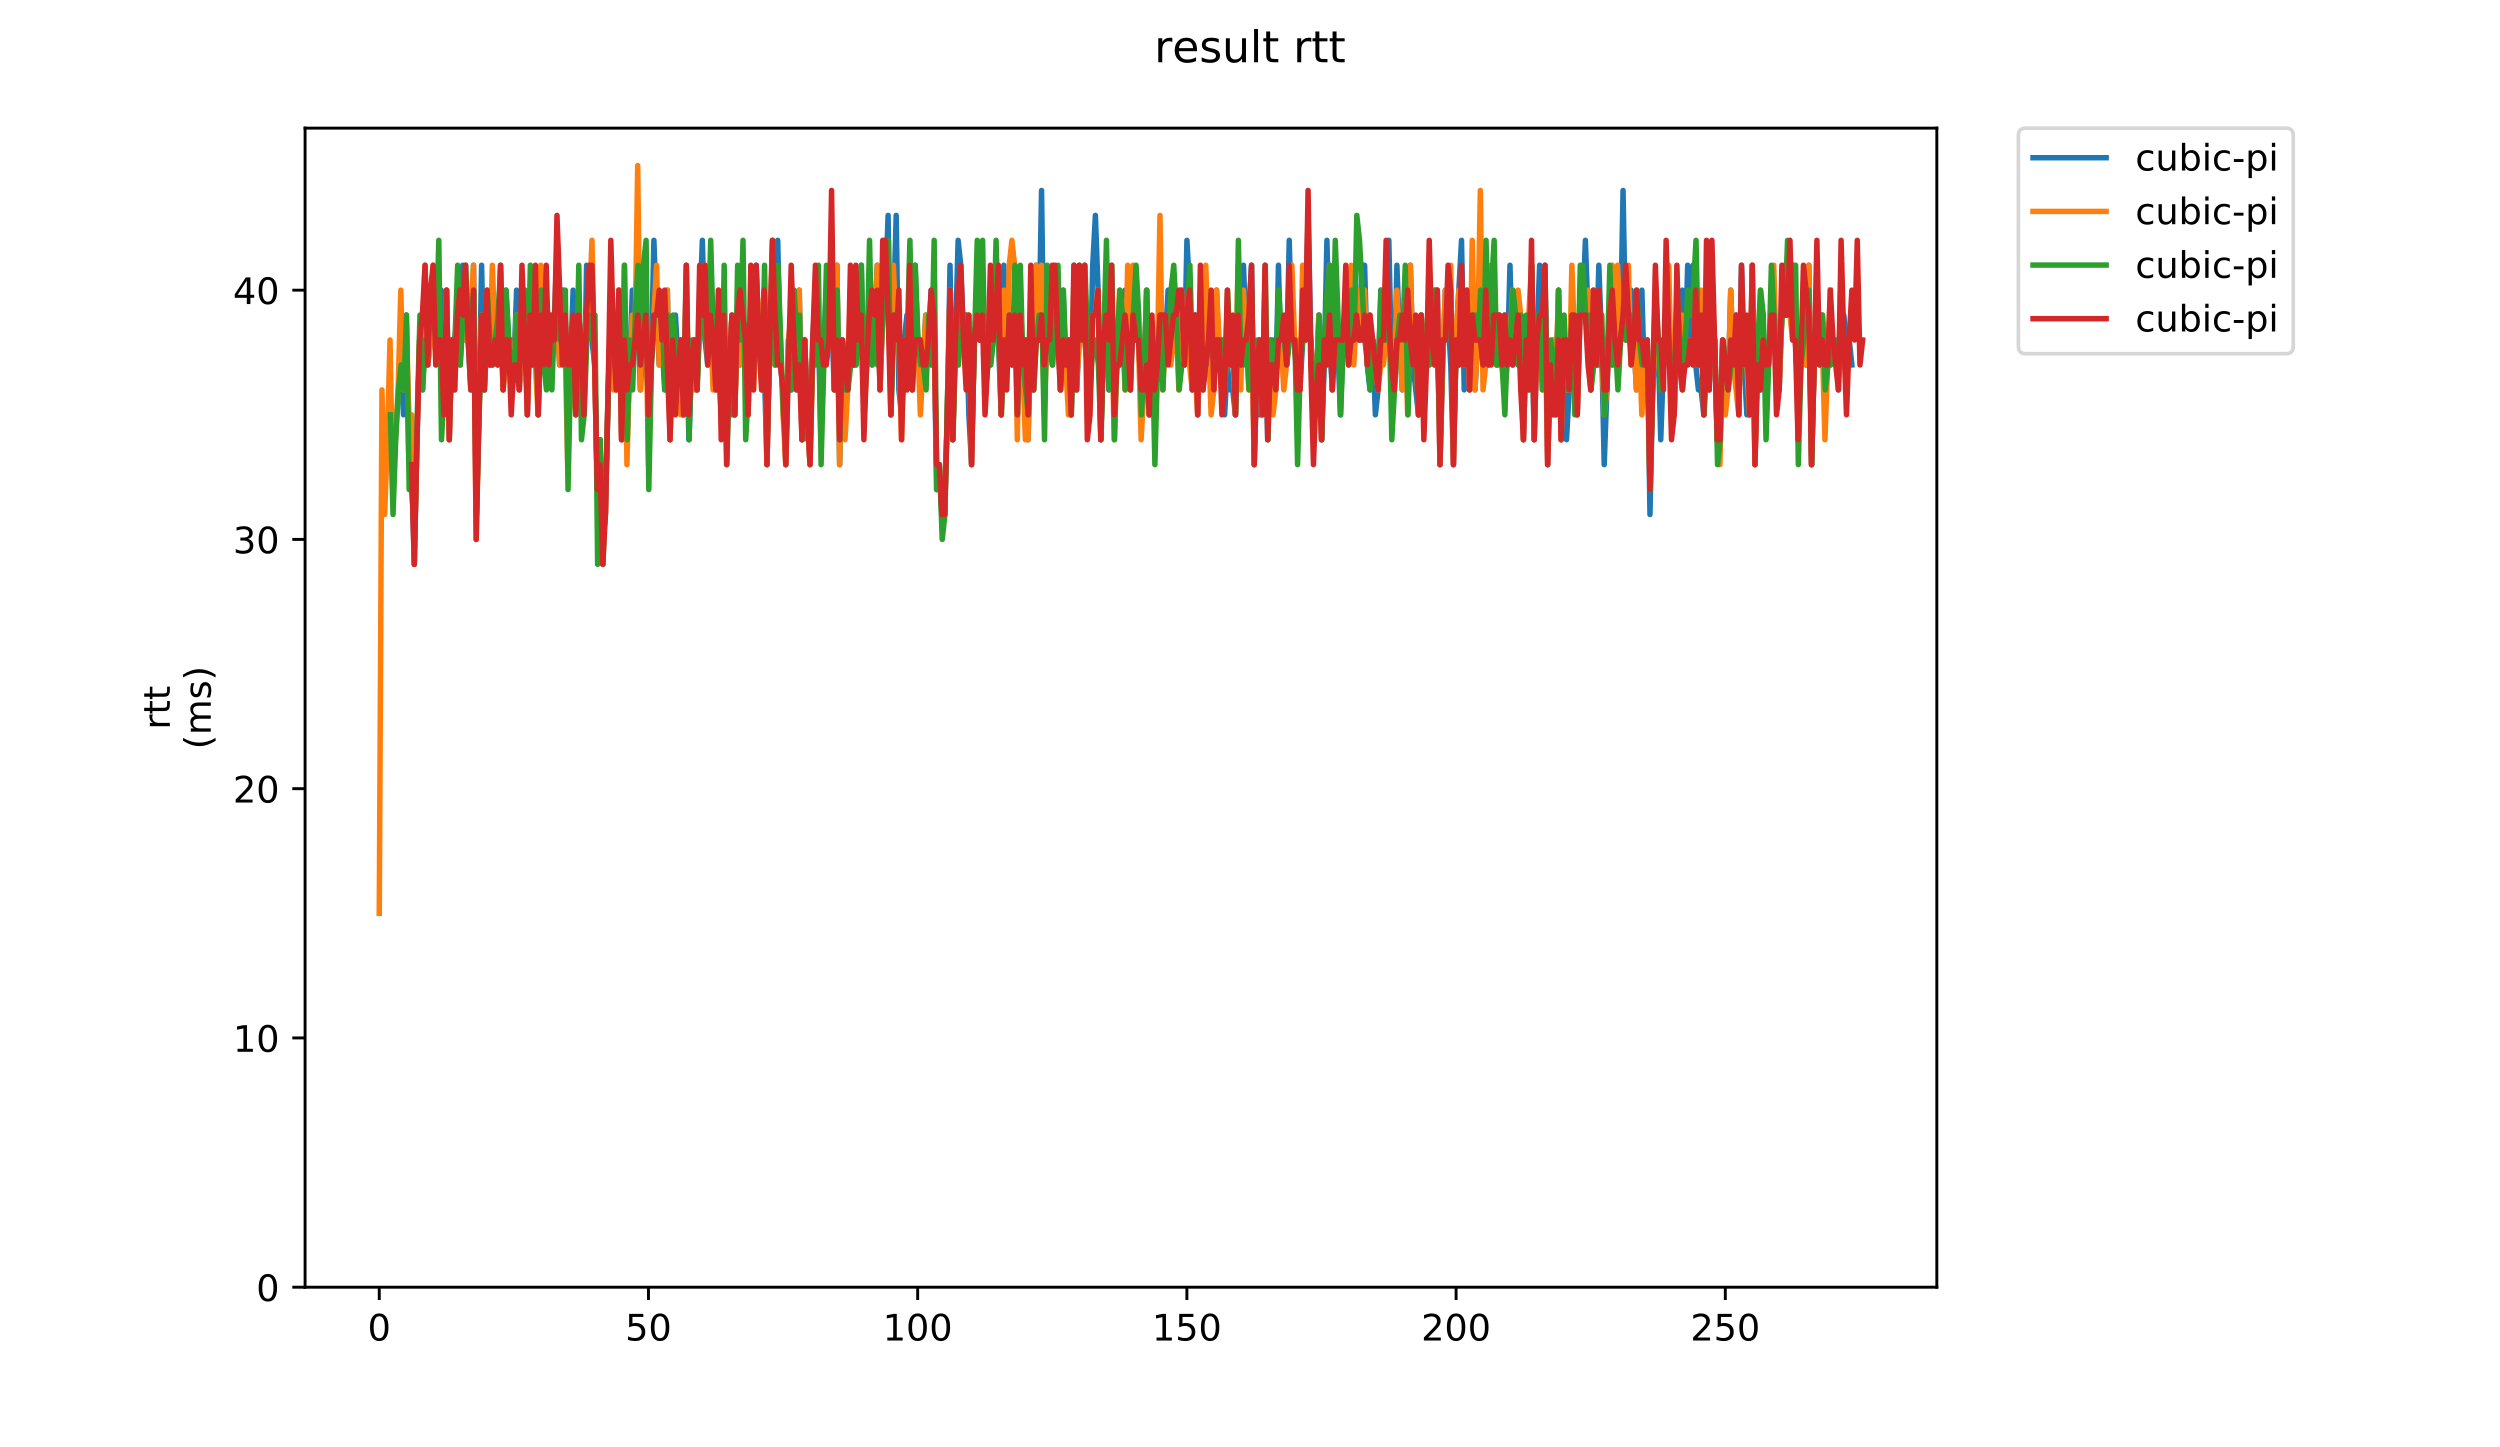 <?xml version="1.0" encoding="utf-8" standalone="no"?>
<!DOCTYPE svg PUBLIC "-//W3C//DTD SVG 1.1//EN"
  "http://www.w3.org/Graphics/SVG/1.1/DTD/svg11.dtd">
<!-- Created with matplotlib (https://matplotlib.org/) -->
<svg height="396pt" version="1.1" viewBox="0 0 684 396" width="684pt" xmlns="http://www.w3.org/2000/svg" xmlns:xlink="http://www.w3.org/1999/xlink">
 <defs>
  <style type="text/css">
*{stroke-linecap:butt;stroke-linejoin:round;}
  </style>
 </defs>
 <g id="figure_1">
  <g id="patch_1">
   <path d="M 0 396 
L 684 396 
L 684 0 
L 0 0 
z
" style="fill:#ffffff;"/>
  </g>
  <g id="axes_1">
   <g id="patch_2">
    <path d="M 83.472 352.174 
L 529.913 352.174 
L 529.913 35.062 
L 83.472 35.062 
z
" style="fill:#ffffff;"/>
   </g>
   <g id="matplotlib.axis_1">
    <g id="xtick_1">
     <g id="line2d_1">
      <defs>
       <path d="M 0 0 
L 0 3.5 
" id="m38a612ffc5" style="stroke:#000000;stroke-width:0.8;"/>
      </defs>
      <g>
       <use style="stroke:#000000;stroke-width:0.8;" x="103.762" xlink:href="#m38a612ffc5" y="352.174"/>
      </g>
     </g>
     <g id="text_1">
      <!-- 0 -->
      <defs>
       <path d="M 31.781 66.406 
Q 24.172 66.406 20.328 58.906 
Q 16.5 51.422 16.5 36.375 
Q 16.5 21.391 20.328 13.891 
Q 24.172 6.391 31.781 6.391 
Q 39.453 6.391 43.281 13.891 
Q 47.125 21.391 47.125 36.375 
Q 47.125 51.422 43.281 58.906 
Q 39.453 66.406 31.781 66.406 
z
M 31.781 74.219 
Q 44.047 74.219 50.516 64.516 
Q 56.984 54.828 56.984 36.375 
Q 56.984 17.969 50.516 8.266 
Q 44.047 -1.422 31.781 -1.422 
Q 19.531 -1.422 13.062 8.266 
Q 6.594 17.969 6.594 36.375 
Q 6.594 54.828 13.062 64.516 
Q 19.531 74.219 31.781 74.219 
z
" id="DejaVuSans-48"/>
      </defs>
      <g transform="translate(100.581 366.773)scale(0.1 -0.1)">
       <use xlink:href="#DejaVuSans-48"/>
      </g>
     </g>
    </g>
    <g id="xtick_2">
     <g id="line2d_2">
      <g>
       <use style="stroke:#000000;stroke-width:0.8;" x="177.418" xlink:href="#m38a612ffc5" y="352.174"/>
      </g>
     </g>
     <g id="text_2">
      <!-- 50 -->
      <defs>
       <path d="M 10.797 72.906 
L 49.516 72.906 
L 49.516 64.594 
L 19.828 64.594 
L 19.828 46.734 
Q 21.969 47.469 24.109 47.828 
Q 26.266 48.188 28.422 48.188 
Q 40.625 48.188 47.75 41.5 
Q 54.891 34.812 54.891 23.391 
Q 54.891 11.625 47.562 5.094 
Q 40.234 -1.422 26.906 -1.422 
Q 22.312 -1.422 17.547 -0.641 
Q 12.797 0.141 7.719 1.703 
L 7.719 11.625 
Q 12.109 9.234 16.797 8.062 
Q 21.484 6.891 26.703 6.891 
Q 35.156 6.891 40.078 11.328 
Q 45.016 15.766 45.016 23.391 
Q 45.016 31 40.078 35.438 
Q 35.156 39.891 26.703 39.891 
Q 22.75 39.891 18.812 39.016 
Q 14.891 38.141 10.797 36.281 
z
" id="DejaVuSans-53"/>
      </defs>
      <g transform="translate(171.056 366.773)scale(0.1 -0.1)">
       <use xlink:href="#DejaVuSans-53"/>
       <use x="63.623" xlink:href="#DejaVuSans-48"/>
      </g>
     </g>
    </g>
    <g id="xtick_3">
     <g id="line2d_3">
      <g>
       <use style="stroke:#000000;stroke-width:0.8;" x="251.074" xlink:href="#m38a612ffc5" y="352.174"/>
      </g>
     </g>
     <g id="text_3">
      <!-- 100 -->
      <defs>
       <path d="M 12.406 8.297 
L 28.516 8.297 
L 28.516 63.922 
L 10.984 60.406 
L 10.984 69.391 
L 28.422 72.906 
L 38.281 72.906 
L 38.281 8.297 
L 54.391 8.297 
L 54.391 0 
L 12.406 0 
z
" id="DejaVuSans-49"/>
      </defs>
      <g transform="translate(241.53 366.773)scale(0.1 -0.1)">
       <use xlink:href="#DejaVuSans-49"/>
       <use x="63.623" xlink:href="#DejaVuSans-48"/>
       <use x="127.246" xlink:href="#DejaVuSans-48"/>
      </g>
     </g>
    </g>
    <g id="xtick_4">
     <g id="line2d_4">
      <g>
       <use style="stroke:#000000;stroke-width:0.8;" x="324.73" xlink:href="#m38a612ffc5" y="352.174"/>
      </g>
     </g>
     <g id="text_4">
      <!-- 150 -->
      <g transform="translate(315.187 366.773)scale(0.1 -0.1)">
       <use xlink:href="#DejaVuSans-49"/>
       <use x="63.623" xlink:href="#DejaVuSans-53"/>
       <use x="127.246" xlink:href="#DejaVuSans-48"/>
      </g>
     </g>
    </g>
    <g id="xtick_5">
     <g id="line2d_5">
      <g>
       <use style="stroke:#000000;stroke-width:0.8;" x="398.386" xlink:href="#m38a612ffc5" y="352.174"/>
      </g>
     </g>
     <g id="text_5">
      <!-- 200 -->
      <defs>
       <path d="M 19.188 8.297 
L 53.609 8.297 
L 53.609 0 
L 7.328 0 
L 7.328 8.297 
Q 12.938 14.109 22.625 23.891 
Q 32.328 33.688 34.812 36.531 
Q 39.547 41.844 41.422 45.531 
Q 43.312 49.219 43.312 52.781 
Q 43.312 58.594 39.234 62.25 
Q 35.156 65.922 28.609 65.922 
Q 23.969 65.922 18.812 64.312 
Q 13.672 62.703 7.812 59.422 
L 7.812 69.391 
Q 13.766 71.781 18.938 73 
Q 24.125 74.219 28.422 74.219 
Q 39.75 74.219 46.484 68.547 
Q 53.219 62.891 53.219 53.422 
Q 53.219 48.922 51.531 44.891 
Q 49.859 40.875 45.406 35.406 
Q 44.188 33.984 37.641 27.219 
Q 31.109 20.453 19.188 8.297 
z
" id="DejaVuSans-50"/>
      </defs>
      <g transform="translate(388.843 366.773)scale(0.1 -0.1)">
       <use xlink:href="#DejaVuSans-50"/>
       <use x="63.623" xlink:href="#DejaVuSans-48"/>
       <use x="127.246" xlink:href="#DejaVuSans-48"/>
      </g>
     </g>
    </g>
    <g id="xtick_6">
     <g id="line2d_6">
      <g>
       <use style="stroke:#000000;stroke-width:0.8;" x="472.042" xlink:href="#m38a612ffc5" y="352.174"/>
      </g>
     </g>
     <g id="text_6">
      <!-- 250 -->
      <g transform="translate(462.499 366.773)scale(0.1 -0.1)">
       <use xlink:href="#DejaVuSans-50"/>
       <use x="63.623" xlink:href="#DejaVuSans-53"/>
       <use x="127.246" xlink:href="#DejaVuSans-48"/>
      </g>
     </g>
    </g>
   </g>
   <g id="matplotlib.axis_2">
    <g id="ytick_1">
     <g id="line2d_7">
      <defs>
       <path d="M 0 0 
L -3.5 0 
" id="mc52c5ed499" style="stroke:#000000;stroke-width:0.8;"/>
      </defs>
      <g>
       <use style="stroke:#000000;stroke-width:0.8;" x="83.472" xlink:href="#mc52c5ed499" y="352.174"/>
      </g>
     </g>
     <g id="text_7">
      <!-- 0 -->
      <g transform="translate(70.11 355.973)scale(0.1 -0.1)">
       <use xlink:href="#DejaVuSans-48"/>
      </g>
     </g>
    </g>
    <g id="ytick_2">
     <g id="line2d_8">
      <g>
       <use style="stroke:#000000;stroke-width:0.8;" x="83.472" xlink:href="#mc52c5ed499" y="283.978"/>
      </g>
     </g>
     <g id="text_8">
      <!-- 10 -->
      <g transform="translate(63.747 287.777)scale(0.1 -0.1)">
       <use xlink:href="#DejaVuSans-49"/>
       <use x="63.623" xlink:href="#DejaVuSans-48"/>
      </g>
     </g>
    </g>
    <g id="ytick_3">
     <g id="line2d_9">
      <g>
       <use style="stroke:#000000;stroke-width:0.8;" x="83.472" xlink:href="#mc52c5ed499" y="215.782"/>
      </g>
     </g>
     <g id="text_9">
      <!-- 20 -->
      <g transform="translate(63.747 219.581)scale(0.1 -0.1)">
       <use xlink:href="#DejaVuSans-50"/>
       <use x="63.623" xlink:href="#DejaVuSans-48"/>
      </g>
     </g>
    </g>
    <g id="ytick_4">
     <g id="line2d_10">
      <g>
       <use style="stroke:#000000;stroke-width:0.8;" x="83.472" xlink:href="#mc52c5ed499" y="147.586"/>
      </g>
     </g>
     <g id="text_10">
      <!-- 30 -->
      <defs>
       <path d="M 40.578 39.312 
Q 47.656 37.797 51.625 33 
Q 55.609 28.219 55.609 21.188 
Q 55.609 10.406 48.188 4.484 
Q 40.766 -1.422 27.094 -1.422 
Q 22.516 -1.422 17.656 -0.516 
Q 12.797 0.391 7.625 2.203 
L 7.625 11.719 
Q 11.719 9.328 16.594 8.109 
Q 21.484 6.891 26.812 6.891 
Q 36.078 6.891 40.938 10.547 
Q 45.797 14.203 45.797 21.188 
Q 45.797 27.641 41.281 31.266 
Q 36.766 34.906 28.719 34.906 
L 20.219 34.906 
L 20.219 43.016 
L 29.109 43.016 
Q 36.375 43.016 40.234 45.922 
Q 44.094 48.828 44.094 54.297 
Q 44.094 59.906 40.109 62.906 
Q 36.141 65.922 28.719 65.922 
Q 24.656 65.922 20.016 65.031 
Q 15.375 64.156 9.812 62.312 
L 9.812 71.094 
Q 15.438 72.656 20.344 73.438 
Q 25.25 74.219 29.594 74.219 
Q 40.828 74.219 47.359 69.109 
Q 53.906 64.016 53.906 55.328 
Q 53.906 49.266 50.438 45.094 
Q 46.969 40.922 40.578 39.312 
z
" id="DejaVuSans-51"/>
      </defs>
      <g transform="translate(63.747 151.385)scale(0.1 -0.1)">
       <use xlink:href="#DejaVuSans-51"/>
       <use x="63.623" xlink:href="#DejaVuSans-48"/>
      </g>
     </g>
    </g>
    <g id="ytick_5">
     <g id="line2d_11">
      <g>
       <use style="stroke:#000000;stroke-width:0.8;" x="83.472" xlink:href="#mc52c5ed499" y="79.39"/>
      </g>
     </g>
     <g id="text_11">
      <!-- 40 -->
      <defs>
       <path d="M 37.797 64.312 
L 12.891 25.391 
L 37.797 25.391 
z
M 35.203 72.906 
L 47.609 72.906 
L 47.609 25.391 
L 58.016 25.391 
L 58.016 17.188 
L 47.609 17.188 
L 47.609 0 
L 37.797 0 
L 37.797 17.188 
L 4.891 17.188 
L 4.891 26.703 
z
" id="DejaVuSans-52"/>
      </defs>
      <g transform="translate(63.747 83.189)scale(0.1 -0.1)">
       <use xlink:href="#DejaVuSans-52"/>
       <use x="63.623" xlink:href="#DejaVuSans-48"/>
      </g>
     </g>
    </g>
    <g id="text_12">
     <!-- rtt -->
     <defs>
      <path d="M 41.109 46.297 
Q 39.594 47.172 37.812 47.578 
Q 36.031 48 33.891 48 
Q 26.266 48 22.188 43.047 
Q 18.109 38.094 18.109 28.812 
L 18.109 0 
L 9.078 0 
L 9.078 54.688 
L 18.109 54.688 
L 18.109 46.188 
Q 20.953 51.172 25.484 53.578 
Q 30.031 56 36.531 56 
Q 37.453 56 38.578 55.875 
Q 39.703 55.766 41.062 55.516 
z
" id="DejaVuSans-114"/>
      <path d="M 18.312 70.219 
L 18.312 54.688 
L 36.812 54.688 
L 36.812 47.703 
L 18.312 47.703 
L 18.312 18.016 
Q 18.312 11.328 20.141 9.422 
Q 21.969 7.516 27.594 7.516 
L 36.812 7.516 
L 36.812 0 
L 27.594 0 
Q 17.188 0 13.234 3.875 
Q 9.281 7.766 9.281 18.016 
L 9.281 47.703 
L 2.688 47.703 
L 2.688 54.688 
L 9.281 54.688 
L 9.281 70.219 
z
" id="DejaVuSans-116"/>
     </defs>
     <g transform="translate(46.47 199.594)rotate(-90)scale(0.1 -0.1)">
      <use xlink:href="#DejaVuSans-114"/>
      <use x="41.113" xlink:href="#DejaVuSans-116"/>
      <use x="80.322" xlink:href="#DejaVuSans-116"/>
     </g>
     <!-- (ms) -->
     <defs>
      <path d="M 31 75.875 
Q 24.469 64.656 21.281 53.656 
Q 18.109 42.672 18.109 31.391 
Q 18.109 20.125 21.312 9.062 
Q 24.516 -2 31 -13.188 
L 23.188 -13.188 
Q 15.875 -1.703 12.234 9.375 
Q 8.594 20.453 8.594 31.391 
Q 8.594 42.281 12.203 53.312 
Q 15.828 64.359 23.188 75.875 
z
" id="DejaVuSans-40"/>
      <path d="M 52 44.188 
Q 55.375 50.25 60.062 53.125 
Q 64.75 56 71.094 56 
Q 79.641 56 84.281 50.016 
Q 88.922 44.047 88.922 33.016 
L 88.922 0 
L 79.891 0 
L 79.891 32.719 
Q 79.891 40.578 77.094 44.375 
Q 74.312 48.188 68.609 48.188 
Q 61.625 48.188 57.562 43.547 
Q 53.516 38.922 53.516 30.906 
L 53.516 0 
L 44.484 0 
L 44.484 32.719 
Q 44.484 40.625 41.703 44.406 
Q 38.922 48.188 33.109 48.188 
Q 26.219 48.188 22.156 43.531 
Q 18.109 38.875 18.109 30.906 
L 18.109 0 
L 9.078 0 
L 9.078 54.688 
L 18.109 54.688 
L 18.109 46.188 
Q 21.188 51.219 25.484 53.609 
Q 29.781 56 35.688 56 
Q 41.656 56 45.828 52.969 
Q 50 49.953 52 44.188 
z
" id="DejaVuSans-109"/>
      <path d="M 44.281 53.078 
L 44.281 44.578 
Q 40.484 46.531 36.375 47.5 
Q 32.281 48.484 27.875 48.484 
Q 21.188 48.484 17.844 46.438 
Q 14.5 44.391 14.5 40.281 
Q 14.5 37.156 16.891 35.375 
Q 19.281 33.594 26.516 31.984 
L 29.594 31.297 
Q 39.156 29.25 43.188 25.516 
Q 47.219 21.781 47.219 15.094 
Q 47.219 7.469 41.188 3.016 
Q 35.156 -1.422 24.609 -1.422 
Q 20.219 -1.422 15.453 -0.562 
Q 10.688 0.297 5.422 2 
L 5.422 11.281 
Q 10.406 8.688 15.234 7.391 
Q 20.062 6.109 24.812 6.109 
Q 31.156 6.109 34.562 8.281 
Q 37.984 10.453 37.984 14.406 
Q 37.984 18.062 35.516 20.016 
Q 33.062 21.969 24.703 23.781 
L 21.578 24.516 
Q 13.234 26.266 9.516 29.906 
Q 5.812 33.547 5.812 39.891 
Q 5.812 47.609 11.281 51.797 
Q 16.75 56 26.812 56 
Q 31.781 56 36.172 55.266 
Q 40.578 54.547 44.281 53.078 
z
" id="DejaVuSans-115"/>
      <path d="M 8.016 75.875 
L 15.828 75.875 
Q 23.141 64.359 26.781 53.312 
Q 30.422 42.281 30.422 31.391 
Q 30.422 20.453 26.781 9.375 
Q 23.141 -1.703 15.828 -13.188 
L 8.016 -13.188 
Q 14.5 -2 17.703 9.062 
Q 20.906 20.125 20.906 31.391 
Q 20.906 42.672 17.703 53.656 
Q 14.5 64.656 8.016 75.875 
z
" id="DejaVuSans-41"/>
     </defs>
     <g transform="translate(57.668 204.995)rotate(-90)scale(0.1 -0.1)">
      <use xlink:href="#DejaVuSans-40"/>
      <use x="39.014" xlink:href="#DejaVuSans-109"/>
      <use x="136.426" xlink:href="#DejaVuSans-115"/>
      <use x="188.525" xlink:href="#DejaVuSans-41"/>
     </g>
    </g>
   </g>
   <g id="line2d_12">
    <path clip-path="url(#pfc2d6d3a0b)" d="M 109.668 99.849 
L 110.404 113.488 
L 111.141 86.21 
L 111.878 127.127 
L 112.614 127.127 
L 113.351 154.406 
L 114.087 120.308 
L 114.824 93.029 
L 115.56 106.668 
L 116.297 93.029 
L 117.033 99.849 
L 118.507 86.21 
L 119.243 93.029 
L 120.716 79.39 
L 121.453 113.488 
L 122.189 79.39 
L 122.926 120.308 
L 123.663 93.029 
L 124.399 93.029 
L 125.136 86.21 
L 125.872 99.849 
L 126.609 72.57 
L 127.345 93.029 
L 128.082 93.029 
L 128.818 106.668 
L 129.555 72.57 
L 130.292 140.766 
L 131.028 113.488 
L 131.765 72.57 
L 132.501 106.668 
L 133.238 93.029 
L 133.974 99.849 
L 134.711 79.39 
L 135.448 93.029 
L 136.184 99.849 
L 136.921 86.21 
L 137.657 106.668 
L 138.394 79.39 
L 139.13 93.029 
L 139.867 93.029 
L 140.603 99.849 
L 141.34 79.39 
L 142.077 106.668 
L 143.55 79.39 
L 144.286 113.488 
L 145.023 86.21 
L 145.759 79.39 
L 146.496 86.21 
L 147.232 113.488 
L 147.969 86.21 
L 148.706 99.849 
L 150.915 99.849 
L 152.388 86.21 
L 153.125 99.849 
L 154.598 86.21 
L 155.335 113.488 
L 156.071 99.849 
L 156.808 79.39 
L 157.544 113.488 
L 158.281 86.21 
L 159.017 93.029 
L 159.754 113.488 
L 160.491 72.57 
L 161.227 86.21 
L 162.7 99.849 
L 163.437 133.947 
L 164.173 120.308 
L 164.91 147.586 
L 165.646 140.766 
L 166.383 106.668 
L 167.12 86.21 
L 167.856 93.029 
L 168.593 106.668 
L 169.329 79.39 
L 170.066 120.308 
L 170.802 86.21 
L 171.539 120.308 
L 173.012 79.39 
L 173.749 93.029 
L 174.485 86.21 
L 175.222 106.668 
L 175.958 93.029 
L 176.695 86.21 
L 177.431 113.488 
L 178.168 99.849 
L 178.905 65.751 
L 179.641 86.21 
L 180.378 99.849 
L 181.114 93.029 
L 181.851 106.668 
L 182.587 79.39 
L 183.324 120.308 
L 184.06 93.029 
L 184.797 86.21 
L 185.534 99.849 
L 186.27 93.029 
L 187.007 113.488 
L 187.743 86.21 
L 188.48 120.308 
L 189.216 99.849 
L 189.953 93.029 
L 190.69 106.668 
L 192.163 65.751 
L 192.899 93.029 
L 193.636 99.849 
L 194.372 86.21 
L 195.109 93.029 
L 195.845 106.668 
L 196.582 99.849 
L 197.319 113.488 
L 198.055 86.21 
L 198.792 113.488 
L 200.265 86.21 
L 201.001 113.488 
L 201.738 86.21 
L 202.475 99.849 
L 203.211 86.21 
L 203.948 93.029 
L 204.684 113.488 
L 205.421 86.21 
L 206.157 86.21 
L 206.894 72.57 
L 207.63 93.029 
L 208.367 86.21 
L 209.104 99.849 
L 209.84 127.127 
L 210.577 93.029 
L 211.313 79.39 
L 212.05 99.849 
L 212.786 65.751 
L 213.523 99.849 
L 214.259 106.668 
L 214.996 127.127 
L 215.733 93.029 
L 216.469 106.668 
L 217.206 93.029 
L 217.942 106.668 
L 218.679 79.39 
L 219.415 120.308 
L 220.152 93.029 
L 220.889 113.488 
L 221.625 127.127 
L 222.362 93.029 
L 223.098 79.39 
L 223.835 86.21 
L 224.571 120.308 
L 226.044 79.39 
L 226.781 93.029 
L 227.518 86.21 
L 228.254 106.668 
L 228.991 72.57 
L 229.727 127.127 
L 230.464 93.029 
L 231.937 106.668 
L 232.673 93.029 
L 233.41 99.849 
L 234.147 99.849 
L 234.883 93.029 
L 235.62 72.57 
L 236.356 106.668 
L 237.093 99.849 
L 237.829 86.21 
L 238.566 99.849 
L 240.039 72.57 
L 240.776 106.668 
L 241.512 86.21 
L 242.249 79.39 
L 242.985 58.931 
L 243.722 113.488 
L 245.195 58.931 
L 245.932 106.668 
L 246.668 113.488 
L 247.405 93.029 
L 248.141 86.21 
L 248.878 86.21 
L 249.614 106.668 
L 250.351 72.57 
L 251.087 93.029 
L 251.824 93.029 
L 252.561 99.849 
L 253.297 86.21 
L 254.034 93.029 
L 254.77 79.39 
L 255.507 86.21 
L 256.243 133.947 
L 256.98 127.127 
L 257.717 140.766 
L 258.453 140.766 
L 259.19 113.488 
L 259.926 72.57 
L 260.663 120.308 
L 262.136 65.751 
L 262.872 72.57 
L 263.609 93.029 
L 264.346 86.21 
L 265.082 113.488 
L 265.819 127.127 
L 266.555 93.029 
L 267.292 86.21 
L 268.028 93.029 
L 268.765 86.21 
L 269.502 99.849 
L 270.975 99.849 
L 272.448 86.21 
L 273.184 93.029 
L 273.921 113.488 
L 274.657 72.57 
L 275.394 99.849 
L 276.131 86.21 
L 277.604 86.21 
L 278.34 99.849 
L 279.077 86.21 
L 279.813 99.849 
L 280.55 93.029 
L 281.286 120.308 
L 282.023 93.029 
L 282.76 106.668 
L 283.496 72.57 
L 284.233 93.029 
L 284.969 52.112 
L 285.706 106.668 
L 286.442 93.029 
L 287.179 93.029 
L 287.916 99.849 
L 288.652 86.21 
L 289.389 86.21 
L 290.125 106.668 
L 290.862 79.39 
L 291.598 99.849 
L 292.335 93.029 
L 293.071 113.488 
L 293.808 86.21 
L 294.545 106.668 
L 295.281 93.029 
L 296.018 86.21 
L 298.227 106.668 
L 298.964 72.57 
L 299.7 58.931 
L 300.437 79.39 
L 301.174 120.308 
L 301.91 93.029 
L 302.647 86.21 
L 303.383 106.668 
L 304.12 86.21 
L 304.856 106.668 
L 305.593 99.849 
L 306.33 99.849 
L 307.066 93.029 
L 307.803 79.39 
L 308.539 79.39 
L 309.276 106.668 
L 310.012 86.21 
L 310.749 93.029 
L 311.485 93.029 
L 312.222 106.668 
L 312.959 106.668 
L 313.695 79.39 
L 314.432 113.488 
L 315.168 93.029 
L 315.905 106.668 
L 316.641 99.849 
L 317.378 86.21 
L 318.114 86.21 
L 318.851 93.029 
L 319.588 79.39 
L 320.324 79.39 
L 321.061 93.029 
L 321.797 86.21 
L 322.534 86.21 
L 323.27 99.849 
L 324.007 99.849 
L 324.744 65.751 
L 325.48 79.39 
L 326.217 106.668 
L 326.953 86.21 
L 327.69 113.488 
L 328.426 93.029 
L 329.163 106.668 
L 329.899 79.39 
L 330.636 93.029 
L 331.373 93.029 
L 332.109 106.668 
L 332.846 79.39 
L 333.582 99.849 
L 334.319 93.029 
L 335.055 113.488 
L 335.792 99.849 
L 336.529 106.668 
L 337.265 106.668 
L 338.002 113.488 
L 338.738 86.21 
L 339.475 99.849 
L 340.211 72.57 
L 340.948 93.029 
L 341.684 86.21 
L 342.421 72.57 
L 343.158 127.127 
L 343.894 99.849 
L 344.631 113.488 
L 345.367 113.488 
L 346.104 86.21 
L 346.84 120.308 
L 347.577 93.029 
L 348.313 93.029 
L 349.05 106.668 
L 349.787 72.57 
L 350.523 99.849 
L 351.26 93.029 
L 351.996 99.849 
L 352.733 65.751 
L 353.469 93.029 
L 354.206 93.029 
L 354.943 106.668 
L 355.679 106.668 
L 356.416 93.029 
L 357.152 93.029 
L 357.889 58.931 
L 358.625 93.029 
L 359.362 106.668 
L 360.098 106.668 
L 360.835 86.21 
L 361.572 120.308 
L 362.308 99.849 
L 363.045 65.751 
L 363.781 93.029 
L 364.518 106.668 
L 365.254 79.39 
L 365.991 93.029 
L 366.727 113.488 
L 367.464 93.029 
L 368.201 86.21 
L 368.937 86.21 
L 369.674 93.029 
L 370.41 93.029 
L 371.147 86.21 
L 371.883 93.029 
L 372.62 72.57 
L 373.357 72.57 
L 374.093 99.849 
L 374.83 106.668 
L 375.566 93.029 
L 376.303 113.488 
L 377.039 106.668 
L 377.776 79.39 
L 378.512 93.029 
L 379.249 86.21 
L 379.986 65.751 
L 380.722 99.849 
L 381.459 106.668 
L 382.195 72.57 
L 382.932 93.029 
L 383.668 106.668 
L 384.405 86.21 
L 385.141 106.668 
L 385.878 72.57 
L 386.615 99.849 
L 388.088 113.488 
L 388.824 86.21 
L 389.561 99.849 
L 390.297 99.849 
L 391.034 79.39 
L 391.771 93.029 
L 392.507 79.39 
L 393.244 79.39 
L 393.98 127.127 
L 394.717 99.849 
L 395.453 79.39 
L 396.19 86.21 
L 396.926 99.849 
L 397.663 127.127 
L 398.4 93.029 
L 399.873 65.751 
L 400.609 106.668 
L 401.346 79.39 
L 402.082 106.668 
L 402.819 86.21 
L 403.556 106.668 
L 404.292 93.029 
L 405.029 93.029 
L 405.765 99.849 
L 406.502 93.029 
L 407.238 99.849 
L 408.711 86.21 
L 409.448 99.849 
L 410.921 99.849 
L 411.658 86.21 
L 412.394 99.849 
L 413.131 72.57 
L 413.867 99.849 
L 414.604 93.029 
L 415.34 99.849 
L 416.077 86.21 
L 416.814 120.308 
L 417.55 93.029 
L 418.287 86.21 
L 419.023 86.21 
L 419.76 120.308 
L 420.496 93.029 
L 421.233 72.57 
L 421.97 86.21 
L 422.706 72.57 
L 423.443 127.127 
L 424.179 99.849 
L 424.916 93.029 
L 425.652 113.488 
L 426.389 79.39 
L 427.125 120.308 
L 427.862 93.029 
L 428.599 120.308 
L 429.335 106.668 
L 430.072 86.21 
L 430.808 93.029 
L 431.545 113.488 
L 432.281 86.21 
L 433.018 86.21 
L 433.754 65.751 
L 435.228 106.668 
L 435.964 79.39 
L 436.701 99.849 
L 437.437 72.57 
L 438.174 93.029 
L 438.91 127.127 
L 440.384 86.21 
L 441.12 99.849 
L 442.593 86.21 
L 443.33 93.029 
L 444.066 52.112 
L 444.803 93.029 
L 446.276 79.39 
L 447.749 106.668 
L 449.222 79.39 
L 449.959 106.668 
L 450.695 93.029 
L 451.432 140.766 
L 452.168 106.668 
L 452.905 93.029 
L 453.642 93.029 
L 454.378 120.308 
L 455.115 99.849 
L 455.851 86.21 
L 457.324 99.849 
L 458.061 113.488 
L 458.798 93.029 
L 459.534 93.029 
L 460.271 79.39 
L 461.007 99.849 
L 461.744 72.57 
L 462.48 93.029 
L 463.217 72.57 
L 463.953 99.849 
L 464.69 106.668 
L 465.427 106.668 
L 466.163 113.488 
L 466.9 93.029 
L 467.636 106.668 
L 468.373 93.029 
L 469.109 93.029 
L 469.846 120.308 
L 470.583 120.308 
L 471.319 93.029 
L 472.792 106.668 
L 473.529 79.39 
L 474.265 99.849 
L 475.002 86.21 
L 475.738 113.488 
L 476.475 72.57 
L 477.212 99.849 
L 477.948 113.488 
L 478.685 113.488 
L 479.421 72.57 
L 480.158 127.127 
L 480.894 93.029 
L 481.631 106.668 
L 482.367 93.029 
L 483.104 99.849 
L 483.841 99.849 
L 484.577 86.21 
L 485.314 86.21 
L 486.05 93.029 
L 486.787 106.668 
L 487.523 86.21 
L 488.26 72.57 
L 488.997 86.21 
L 489.733 86.21 
L 490.47 72.57 
L 491.206 93.029 
L 491.943 106.668 
L 492.679 99.849 
L 493.416 86.21 
L 494.152 99.849 
L 494.889 72.57 
L 495.626 127.127 
L 496.362 99.849 
L 497.099 86.21 
L 497.835 99.849 
L 498.572 86.21 
L 499.308 99.849 
L 500.781 99.849 
L 501.518 93.029 
L 502.255 93.029 
L 502.991 106.668 
L 503.728 86.21 
L 504.464 86.21 
L 505.201 93.029 
L 505.937 93.029 
L 506.674 99.849 
L 506.674 99.849 
" style="fill:none;stroke:#1f77b4;stroke-linecap:square;stroke-width:1.5;"/>
   </g>
   <g id="line2d_13">
    <path clip-path="url(#pfc2d6d3a0b)" d="M 103.765 249.88 
L 104.502 106.668 
L 105.238 140.766 
L 105.975 120.308 
L 106.711 93.029 
L 107.448 133.947 
L 108.921 106.668 
L 109.658 79.39 
L 110.394 106.668 
L 111.131 86.21 
L 111.867 113.488 
L 112.604 113.488 
L 113.34 154.406 
L 114.077 120.308 
L 114.814 93.029 
L 115.55 93.029 
L 116.287 72.57 
L 117.023 99.849 
L 117.76 93.029 
L 118.496 72.57 
L 119.233 99.849 
L 119.969 86.21 
L 121.443 113.488 
L 122.179 79.39 
L 122.916 120.308 
L 123.652 93.029 
L 124.389 106.668 
L 125.125 86.21 
L 125.862 99.849 
L 126.598 86.21 
L 127.335 93.029 
L 128.072 93.029 
L 128.808 86.21 
L 129.545 72.57 
L 130.281 147.586 
L 131.018 113.488 
L 131.754 86.21 
L 132.491 93.029 
L 133.228 93.029 
L 133.964 99.849 
L 134.701 72.57 
L 135.437 93.029 
L 136.174 86.21 
L 136.91 86.21 
L 137.647 106.668 
L 139.12 93.029 
L 139.857 99.849 
L 140.593 99.849 
L 141.33 86.21 
L 142.066 106.668 
L 143.539 79.39 
L 144.276 113.488 
L 145.012 86.21 
L 145.749 99.849 
L 146.486 99.849 
L 147.222 113.488 
L 147.959 72.57 
L 148.695 99.849 
L 149.432 86.21 
L 150.168 99.849 
L 150.905 86.21 
L 151.642 93.029 
L 152.378 86.21 
L 153.115 99.849 
L 153.851 79.39 
L 154.588 93.029 
L 155.324 127.127 
L 156.061 99.849 
L 157.534 113.488 
L 158.271 86.21 
L 159.007 93.029 
L 159.744 113.488 
L 160.48 86.21 
L 161.217 86.21 
L 161.953 65.751 
L 163.426 133.947 
L 164.163 127.127 
L 164.9 147.586 
L 165.636 140.766 
L 166.373 106.668 
L 167.109 86.21 
L 167.846 106.668 
L 168.582 106.668 
L 169.319 79.39 
L 170.056 120.308 
L 170.792 72.57 
L 171.529 127.127 
L 172.265 99.849 
L 173.002 86.21 
L 173.738 93.029 
L 174.475 45.292 
L 175.211 106.668 
L 175.948 72.57 
L 176.685 86.21 
L 177.421 127.127 
L 178.158 99.849 
L 179.631 72.57 
L 180.367 99.849 
L 182.577 79.39 
L 183.314 120.308 
L 184.05 93.029 
L 186.26 113.488 
L 186.996 113.488 
L 187.733 86.21 
L 188.47 113.488 
L 189.206 99.849 
L 189.943 106.668 
L 190.679 106.668 
L 191.416 86.21 
L 192.152 86.21 
L 192.889 72.57 
L 193.625 99.849 
L 194.362 86.21 
L 195.099 106.668 
L 195.835 106.668 
L 196.572 79.39 
L 197.308 113.488 
L 198.045 86.21 
L 198.781 106.668 
L 199.518 99.849 
L 200.255 86.21 
L 200.991 113.488 
L 201.728 93.029 
L 202.464 99.849 
L 203.201 86.21 
L 203.937 93.029 
L 204.674 113.488 
L 205.41 86.21 
L 206.147 106.668 
L 206.884 93.029 
L 207.62 86.21 
L 208.357 86.21 
L 209.093 79.39 
L 209.83 127.127 
L 210.566 93.029 
L 211.303 79.39 
L 212.039 99.849 
L 212.776 93.029 
L 213.513 93.029 
L 214.249 113.488 
L 214.986 127.127 
L 215.722 93.029 
L 216.459 86.21 
L 217.195 93.029 
L 218.669 79.39 
L 219.405 120.308 
L 220.142 93.029 
L 220.878 113.488 
L 221.615 127.127 
L 222.351 99.849 
L 223.088 99.849 
L 223.824 86.21 
L 224.561 106.668 
L 225.298 99.849 
L 226.034 99.849 
L 227.507 86.21 
L 228.244 86.21 
L 228.98 72.57 
L 229.717 127.127 
L 230.453 93.029 
L 231.19 120.308 
L 231.927 106.668 
L 232.663 79.39 
L 233.4 99.849 
L 234.136 79.39 
L 234.873 93.029 
L 235.609 93.029 
L 236.346 106.668 
L 237.083 99.849 
L 237.819 86.21 
L 238.556 79.39 
L 239.292 93.029 
L 240.029 72.57 
L 240.765 106.668 
L 241.502 86.21 
L 242.238 79.39 
L 243.712 93.029 
L 244.448 72.57 
L 245.185 93.029 
L 245.921 93.029 
L 246.658 120.308 
L 247.394 93.029 
L 248.131 106.668 
L 248.868 86.21 
L 249.604 106.668 
L 250.341 93.029 
L 251.077 93.029 
L 251.814 113.488 
L 253.287 86.21 
L 254.76 99.849 
L 255.497 86.21 
L 256.233 127.127 
L 256.97 127.127 
L 257.706 140.766 
L 258.443 140.766 
L 259.179 113.488 
L 259.916 79.39 
L 260.652 120.308 
L 261.389 93.029 
L 262.126 99.849 
L 262.862 86.21 
L 263.599 86.21 
L 264.335 99.849 
L 265.072 86.21 
L 265.808 127.127 
L 266.545 93.029 
L 267.282 86.21 
L 268.018 72.57 
L 269.491 99.849 
L 270.228 99.849 
L 270.964 79.39 
L 271.701 93.029 
L 272.437 72.57 
L 273.174 86.21 
L 273.911 113.488 
L 274.647 79.39 
L 275.384 106.668 
L 276.12 72.57 
L 276.857 65.751 
L 277.593 72.57 
L 278.33 120.308 
L 279.066 79.39 
L 280.54 120.308 
L 281.276 120.308 
L 282.013 79.39 
L 282.749 106.668 
L 283.486 72.57 
L 284.222 93.029 
L 284.959 72.57 
L 285.696 113.488 
L 286.432 93.029 
L 287.169 93.029 
L 287.905 86.21 
L 288.642 86.21 
L 289.378 79.39 
L 290.115 106.668 
L 290.851 93.029 
L 291.588 99.849 
L 292.325 113.488 
L 293.061 113.488 
L 293.798 86.21 
L 294.534 106.668 
L 295.271 93.029 
L 296.007 86.21 
L 298.217 106.668 
L 298.954 86.21 
L 299.69 86.21 
L 300.427 79.39 
L 301.163 120.308 
L 301.9 93.029 
L 302.636 86.21 
L 304.11 86.21 
L 304.846 120.308 
L 306.319 79.39 
L 307.056 86.21 
L 307.792 106.668 
L 308.529 72.57 
L 309.265 106.668 
L 310.002 72.57 
L 310.739 79.39 
L 311.475 93.029 
L 312.212 120.308 
L 312.948 106.668 
L 313.685 79.39 
L 314.421 113.488 
L 315.158 93.029 
L 315.895 113.488 
L 316.631 99.849 
L 317.368 58.931 
L 318.104 106.668 
L 318.841 93.029 
L 319.577 86.21 
L 320.314 99.849 
L 321.787 86.21 
L 322.524 106.668 
L 323.26 79.39 
L 323.997 99.849 
L 324.733 86.21 
L 325.47 99.849 
L 326.206 106.668 
L 326.943 99.849 
L 327.679 113.488 
L 328.416 79.39 
L 329.153 106.668 
L 329.889 72.57 
L 331.362 113.488 
L 332.099 106.668 
L 332.835 79.39 
L 333.572 93.029 
L 334.309 93.029 
L 335.045 106.668 
L 335.782 93.029 
L 336.518 99.849 
L 337.255 93.029 
L 337.991 113.488 
L 338.728 72.57 
L 339.464 106.668 
L 340.201 79.39 
L 341.674 106.668 
L 342.411 86.21 
L 343.147 127.127 
L 343.884 99.849 
L 344.62 93.029 
L 345.357 113.488 
L 346.093 86.21 
L 346.83 113.488 
L 347.567 99.849 
L 348.303 113.488 
L 349.04 106.668 
L 349.776 93.029 
L 350.513 93.029 
L 351.249 106.668 
L 352.723 93.029 
L 353.459 72.57 
L 354.196 93.029 
L 354.932 93.029 
L 355.669 106.668 
L 356.405 72.57 
L 357.142 93.029 
L 357.878 86.21 
L 358.615 93.029 
L 359.352 106.668 
L 360.088 106.668 
L 360.825 86.21 
L 361.561 120.308 
L 362.298 93.029 
L 363.034 99.849 
L 363.771 72.57 
L 364.507 106.668 
L 365.244 93.029 
L 367.454 93.029 
L 369.663 72.57 
L 370.4 99.849 
L 371.137 86.21 
L 371.873 79.39 
L 372.61 93.029 
L 373.346 79.39 
L 374.083 99.849 
L 374.819 86.21 
L 375.556 99.849 
L 376.292 99.849 
L 377.029 106.668 
L 377.766 99.849 
L 378.502 99.849 
L 379.975 86.21 
L 380.712 99.849 
L 381.448 106.668 
L 382.185 79.39 
L 383.658 106.668 
L 384.395 86.21 
L 385.131 113.488 
L 385.868 72.57 
L 386.604 99.849 
L 387.341 93.029 
L 388.077 113.488 
L 388.814 86.21 
L 390.287 99.849 
L 391.024 99.849 
L 391.76 93.029 
L 392.497 99.849 
L 393.233 79.39 
L 393.97 127.127 
L 394.706 99.849 
L 395.443 79.39 
L 396.18 86.21 
L 396.916 72.57 
L 397.653 127.127 
L 398.389 93.029 
L 399.126 79.39 
L 399.862 86.21 
L 400.599 99.849 
L 401.336 86.21 
L 402.072 106.668 
L 402.809 65.751 
L 403.545 106.668 
L 404.282 93.029 
L 405.018 52.112 
L 405.755 106.668 
L 406.491 99.849 
L 407.228 99.849 
L 407.965 72.57 
L 408.701 93.029 
L 409.438 99.849 
L 410.174 86.21 
L 410.911 99.849 
L 411.647 106.668 
L 413.12 93.029 
L 413.857 79.39 
L 414.594 93.029 
L 415.33 79.39 
L 416.067 86.21 
L 416.803 120.308 
L 417.54 93.029 
L 418.276 86.21 
L 419.013 72.57 
L 419.75 120.308 
L 420.486 93.029 
L 421.223 93.029 
L 421.959 106.668 
L 422.696 86.21 
L 423.432 127.127 
L 424.169 99.849 
L 424.905 93.029 
L 425.642 106.668 
L 426.379 79.39 
L 427.115 120.308 
L 427.852 93.029 
L 428.588 106.668 
L 429.325 106.668 
L 430.061 72.57 
L 431.534 113.488 
L 432.271 86.21 
L 433.744 86.21 
L 434.481 79.39 
L 435.217 106.668 
L 435.954 99.849 
L 437.427 99.849 
L 438.164 93.029 
L 438.9 113.488 
L 439.637 106.668 
L 440.373 86.21 
L 441.11 72.57 
L 441.846 93.029 
L 442.583 72.57 
L 443.319 93.029 
L 444.056 86.21 
L 444.793 93.029 
L 445.529 72.57 
L 446.266 99.849 
L 447.002 93.029 
L 447.739 106.668 
L 448.475 93.029 
L 449.212 113.488 
L 449.949 99.849 
L 450.685 93.029 
L 451.422 133.947 
L 452.158 106.668 
L 452.895 93.029 
L 453.631 93.029 
L 454.368 99.849 
L 455.104 99.849 
L 456.578 72.57 
L 457.314 106.668 
L 458.051 113.488 
L 458.787 93.029 
L 459.524 99.849 
L 460.26 86.21 
L 460.997 99.849 
L 461.733 99.849 
L 462.47 93.029 
L 463.207 99.849 
L 463.943 93.029 
L 464.68 99.849 
L 465.416 79.39 
L 466.153 113.488 
L 466.889 79.39 
L 467.626 106.668 
L 468.363 79.39 
L 469.099 93.029 
L 469.836 120.308 
L 470.572 127.127 
L 471.309 93.029 
L 472.045 113.488 
L 472.782 106.668 
L 473.518 79.39 
L 474.255 99.849 
L 475.728 113.488 
L 476.465 86.21 
L 477.201 99.849 
L 477.938 99.849 
L 478.674 113.488 
L 479.411 72.57 
L 480.147 127.127 
L 480.884 99.849 
L 481.621 79.39 
L 483.094 106.668 
L 484.567 93.029 
L 485.303 72.57 
L 486.04 99.849 
L 486.777 106.668 
L 487.513 86.21 
L 489.723 86.21 
L 490.459 93.029 
L 491.196 93.029 
L 491.932 106.668 
L 492.669 99.849 
L 493.406 86.21 
L 494.142 99.849 
L 494.879 72.57 
L 495.615 127.127 
L 496.352 99.849 
L 497.088 86.21 
L 497.825 86.21 
L 498.561 93.029 
L 499.298 120.308 
L 500.771 79.39 
L 500.771 79.39 
" style="fill:none;stroke:#ff7f0e;stroke-linecap:square;stroke-width:1.5;"/>
   </g>
   <g id="line2d_14">
    <path clip-path="url(#pfc2d6d3a0b)" d="M 106.797 113.488 
L 107.533 140.766 
L 108.27 120.308 
L 109.006 106.668 
L 109.743 99.849 
L 110.48 106.668 
L 111.216 86.21 
L 111.953 133.947 
L 112.689 133.947 
L 113.426 147.586 
L 114.162 113.488 
L 114.899 86.21 
L 115.636 106.668 
L 116.372 93.029 
L 117.109 93.029 
L 117.845 79.39 
L 119.318 93.029 
L 120.055 65.751 
L 120.791 120.308 
L 121.528 106.668 
L 122.265 99.849 
L 123.001 113.488 
L 123.738 93.029 
L 124.474 93.029 
L 125.211 72.57 
L 125.947 99.849 
L 127.42 72.57 
L 128.157 93.029 
L 129.63 79.39 
L 130.367 140.766 
L 131.103 113.488 
L 131.84 93.029 
L 132.576 106.668 
L 133.313 79.39 
L 134.05 93.029 
L 134.786 99.849 
L 136.259 86.21 
L 136.996 72.57 
L 137.732 99.849 
L 138.469 79.39 
L 139.942 106.668 
L 140.679 99.849 
L 141.415 86.21 
L 142.152 99.849 
L 142.888 93.029 
L 143.625 79.39 
L 144.361 106.668 
L 145.098 72.57 
L 145.834 99.849 
L 146.571 86.21 
L 147.308 113.488 
L 148.044 79.39 
L 148.781 99.849 
L 149.517 106.668 
L 150.254 93.029 
L 150.99 106.668 
L 152.464 65.751 
L 153.2 93.029 
L 153.937 79.39 
L 154.673 79.39 
L 155.41 133.947 
L 156.146 99.849 
L 156.883 93.029 
L 157.619 106.668 
L 158.356 72.57 
L 159.093 120.308 
L 159.829 113.488 
L 160.566 93.029 
L 161.302 86.21 
L 162.039 93.029 
L 162.775 86.21 
L 163.512 154.406 
L 164.248 120.308 
L 164.985 154.406 
L 165.722 133.947 
L 166.458 106.668 
L 167.195 86.21 
L 168.668 99.849 
L 169.404 99.849 
L 170.141 113.488 
L 170.878 72.57 
L 171.614 120.308 
L 172.351 93.029 
L 173.087 106.668 
L 173.824 86.21 
L 174.56 72.57 
L 175.297 99.849 
L 176.033 72.57 
L 176.77 65.751 
L 177.507 133.947 
L 178.243 99.849 
L 178.98 86.21 
L 181.189 86.21 
L 181.926 106.668 
L 182.663 86.21 
L 183.399 113.488 
L 184.136 86.21 
L 185.609 99.849 
L 186.345 93.029 
L 187.082 106.668 
L 187.818 72.57 
L 188.555 120.308 
L 189.292 93.029 
L 190.028 93.029 
L 190.765 106.668 
L 191.501 86.21 
L 192.238 86.21 
L 192.974 93.029 
L 193.711 93.029 
L 194.447 65.751 
L 195.184 93.029 
L 195.921 99.849 
L 196.657 86.21 
L 197.394 113.488 
L 198.13 72.57 
L 198.867 127.127 
L 199.603 99.849 
L 200.34 113.488 
L 201.077 113.488 
L 201.813 72.57 
L 202.55 93.029 
L 203.286 65.751 
L 204.023 120.308 
L 204.759 106.668 
L 205.496 86.21 
L 206.232 99.849 
L 207.706 86.21 
L 208.442 106.668 
L 209.179 72.57 
L 209.915 120.308 
L 211.388 65.751 
L 212.125 99.849 
L 212.861 72.57 
L 214.335 113.488 
L 215.071 120.308 
L 215.808 93.029 
L 216.544 106.668 
L 217.281 79.39 
L 218.017 93.029 
L 218.754 86.21 
L 219.491 120.308 
L 220.227 93.029 
L 220.964 120.308 
L 221.7 120.308 
L 222.437 93.029 
L 223.173 99.849 
L 223.91 72.57 
L 224.646 127.127 
L 226.12 72.57 
L 226.856 93.029 
L 227.593 72.57 
L 228.329 106.668 
L 229.066 79.39 
L 229.802 120.308 
L 230.539 93.029 
L 231.275 106.668 
L 232.012 106.668 
L 232.749 99.849 
L 234.222 99.849 
L 235.695 72.57 
L 236.431 113.488 
L 237.168 99.849 
L 237.905 65.751 
L 238.641 99.849 
L 239.378 86.21 
L 240.114 99.849 
L 240.851 99.849 
L 241.587 86.21 
L 242.324 79.39 
L 243.06 65.751 
L 243.797 113.488 
L 244.534 86.21 
L 245.27 86.21 
L 246.007 93.029 
L 246.743 113.488 
L 247.48 93.029 
L 248.216 93.029 
L 248.953 65.751 
L 249.69 99.849 
L 250.426 72.57 
L 251.163 93.029 
L 251.899 99.849 
L 252.636 99.849 
L 253.372 106.668 
L 254.109 86.21 
L 254.845 99.849 
L 255.582 65.751 
L 256.319 133.947 
L 257.055 127.127 
L 257.792 147.586 
L 258.528 140.766 
L 259.265 106.668 
L 260.001 99.849 
L 260.738 120.308 
L 261.474 93.029 
L 262.211 99.849 
L 262.948 86.21 
L 264.421 86.21 
L 265.157 93.029 
L 265.894 120.308 
L 267.367 65.751 
L 268.104 93.029 
L 268.84 65.751 
L 269.577 106.668 
L 270.313 99.849 
L 271.05 99.849 
L 271.786 93.029 
L 272.523 65.751 
L 273.259 93.029 
L 273.996 113.488 
L 274.733 93.029 
L 275.469 99.849 
L 276.206 86.21 
L 276.942 99.849 
L 277.679 72.57 
L 278.415 113.488 
L 279.152 72.57 
L 279.888 99.849 
L 281.362 113.488 
L 282.098 93.029 
L 282.835 106.668 
L 283.571 93.029 
L 284.308 86.21 
L 285.044 86.21 
L 285.781 120.308 
L 286.518 72.57 
L 287.254 93.029 
L 287.991 99.849 
L 289.464 72.57 
L 290.2 106.668 
L 290.937 79.39 
L 291.673 99.849 
L 292.41 93.029 
L 293.147 113.488 
L 293.883 72.57 
L 294.62 99.849 
L 295.356 72.57 
L 296.093 93.029 
L 296.829 72.57 
L 297.566 93.029 
L 298.302 106.668 
L 299.039 93.029 
L 299.776 93.029 
L 300.512 99.849 
L 301.249 120.308 
L 302.722 65.751 
L 303.458 106.668 
L 304.195 72.57 
L 304.932 120.308 
L 305.668 93.029 
L 306.405 79.39 
L 307.141 86.21 
L 307.878 106.668 
L 308.614 93.029 
L 309.351 99.849 
L 310.824 72.57 
L 311.561 86.21 
L 312.297 113.488 
L 313.034 99.849 
L 313.77 79.39 
L 314.507 113.488 
L 315.243 93.029 
L 315.98 127.127 
L 316.717 99.849 
L 317.453 86.21 
L 318.19 106.668 
L 318.926 86.21 
L 319.663 93.029 
L 320.399 79.39 
L 321.136 72.57 
L 321.872 86.21 
L 322.609 106.668 
L 323.346 99.849 
L 324.082 99.849 
L 325.555 72.57 
L 326.292 99.849 
L 327.028 86.21 
L 327.765 106.668 
L 328.501 93.029 
L 329.238 99.849 
L 329.975 99.849 
L 330.711 93.029 
L 331.448 93.029 
L 332.184 99.849 
L 332.921 93.029 
L 334.394 93.029 
L 335.131 106.668 
L 335.867 79.39 
L 336.604 99.849 
L 337.34 93.029 
L 338.077 113.488 
L 338.813 65.751 
L 339.55 99.849 
L 340.286 99.849 
L 341.023 93.029 
L 341.76 106.668 
L 342.496 79.39 
L 343.233 120.308 
L 343.969 93.029 
L 344.706 93.029 
L 345.442 106.668 
L 346.179 72.57 
L 346.915 120.308 
L 347.652 93.029 
L 348.389 99.849 
L 349.125 99.849 
L 349.862 79.39 
L 350.598 93.029 
L 351.335 93.029 
L 352.071 99.849 
L 352.808 93.029 
L 354.281 93.029 
L 355.018 127.127 
L 355.754 99.849 
L 356.491 93.029 
L 357.227 93.029 
L 357.964 86.21 
L 358.7 93.029 
L 359.437 113.488 
L 360.174 106.668 
L 360.91 86.21 
L 361.647 120.308 
L 362.383 93.029 
L 363.12 79.39 
L 363.856 72.57 
L 364.593 99.849 
L 365.329 65.751 
L 366.066 86.21 
L 366.803 113.488 
L 367.539 93.029 
L 368.276 86.21 
L 369.012 99.849 
L 369.749 79.39 
L 370.485 93.029 
L 371.222 58.931 
L 371.959 65.751 
L 373.432 93.029 
L 374.905 106.668 
L 375.641 93.029 
L 376.378 99.849 
L 377.114 99.849 
L 377.851 79.39 
L 378.588 93.029 
L 379.324 93.029 
L 380.061 86.21 
L 380.797 120.308 
L 382.27 93.029 
L 383.007 86.21 
L 383.744 93.029 
L 384.48 72.57 
L 385.217 113.488 
L 385.953 93.029 
L 386.69 99.849 
L 387.426 93.029 
L 388.163 113.488 
L 388.899 86.21 
L 389.636 99.849 
L 391.109 99.849 
L 391.846 93.029 
L 392.582 79.39 
L 394.055 120.308 
L 394.792 93.029 
L 395.528 93.029 
L 396.265 86.21 
L 397.002 86.21 
L 397.738 120.308 
L 398.475 93.029 
L 399.211 99.849 
L 399.948 86.21 
L 400.684 99.849 
L 402.158 99.849 
L 402.894 86.21 
L 403.631 86.21 
L 404.367 93.029 
L 405.104 79.39 
L 405.84 99.849 
L 406.577 65.751 
L 407.313 93.029 
L 408.787 65.751 
L 409.523 99.849 
L 410.26 86.21 
L 411.733 113.488 
L 412.469 93.029 
L 413.206 93.029 
L 413.942 79.39 
L 414.679 86.21 
L 415.416 99.849 
L 416.152 86.21 
L 416.889 113.488 
L 417.625 86.21 
L 418.362 106.668 
L 419.098 72.57 
L 419.835 113.488 
L 420.572 86.21 
L 421.308 86.21 
L 422.045 106.668 
L 422.781 79.39 
L 423.518 120.308 
L 424.254 93.029 
L 425.727 106.668 
L 426.464 79.39 
L 427.201 113.488 
L 427.937 86.21 
L 428.674 106.668 
L 429.41 99.849 
L 430.147 86.21 
L 430.883 113.488 
L 431.62 106.668 
L 432.356 72.57 
L 433.093 72.57 
L 433.83 86.21 
L 434.566 86.21 
L 435.303 106.668 
L 436.039 99.849 
L 437.512 99.849 
L 438.249 86.21 
L 438.986 113.488 
L 439.722 99.849 
L 440.459 72.57 
L 441.195 99.849 
L 441.932 93.029 
L 442.668 106.668 
L 443.405 93.029 
L 444.141 86.21 
L 444.878 93.029 
L 445.615 86.21 
L 446.351 86.21 
L 447.088 93.029 
L 447.824 79.39 
L 448.561 93.029 
L 449.297 99.849 
L 450.771 99.849 
L 451.507 133.947 
L 452.244 99.849 
L 452.98 79.39 
L 454.453 106.668 
L 455.19 99.849 
L 455.926 86.21 
L 456.663 93.029 
L 457.4 106.668 
L 458.136 106.668 
L 458.873 79.39 
L 460.346 106.668 
L 461.819 79.39 
L 462.555 86.21 
L 463.292 79.39 
L 464.029 65.751 
L 464.765 99.849 
L 465.502 93.029 
L 466.238 113.488 
L 466.975 99.849 
L 468.448 99.849 
L 469.185 93.029 
L 469.921 127.127 
L 470.658 120.308 
L 471.394 93.029 
L 472.867 106.668 
L 473.604 99.849 
L 474.34 99.849 
L 475.077 93.029 
L 475.814 106.668 
L 476.55 93.029 
L 477.287 93.029 
L 478.76 106.668 
L 479.496 93.029 
L 480.233 120.308 
L 480.969 93.029 
L 481.706 79.39 
L 482.443 86.21 
L 483.179 120.308 
L 483.916 99.849 
L 484.652 72.57 
L 486.125 99.849 
L 486.862 99.849 
L 487.599 86.21 
L 488.335 86.21 
L 489.072 65.751 
L 489.808 86.21 
L 490.545 72.57 
L 491.281 72.57 
L 492.018 127.127 
L 492.754 99.849 
L 493.491 93.029 
L 494.228 79.39 
L 494.964 79.39 
L 495.701 127.127 
L 496.437 93.029 
L 497.174 86.21 
L 498.647 86.21 
L 499.383 106.668 
L 500.12 99.849 
L 500.857 99.849 
L 501.593 93.029 
L 502.33 99.849 
L 503.066 99.849 
L 503.803 72.57 
L 503.803 72.57 
" style="fill:none;stroke:#2ca02c;stroke-linecap:square;stroke-width:1.5;"/>
   </g>
   <g id="line2d_15">
    <path clip-path="url(#pfc2d6d3a0b)" d="M 112.614 127.127 
L 113.351 154.406 
L 114.087 120.308 
L 114.824 93.029 
L 115.56 86.21 
L 116.297 72.57 
L 117.033 99.849 
L 117.77 79.39 
L 118.507 72.57 
L 119.243 99.849 
L 119.98 93.029 
L 120.716 93.029 
L 121.453 113.488 
L 122.189 79.39 
L 122.926 120.308 
L 123.663 93.029 
L 124.399 106.668 
L 125.136 86.21 
L 125.872 79.39 
L 126.609 86.21 
L 127.345 72.57 
L 128.082 93.029 
L 128.818 106.668 
L 129.555 79.39 
L 130.292 147.586 
L 131.028 113.488 
L 131.765 86.21 
L 132.501 106.668 
L 133.238 79.39 
L 133.974 99.849 
L 134.711 99.849 
L 135.448 93.029 
L 136.184 99.849 
L 136.921 72.57 
L 137.657 106.668 
L 138.394 93.029 
L 139.13 93.029 
L 139.867 113.488 
L 140.603 99.849 
L 141.34 99.849 
L 142.077 106.668 
L 142.813 72.57 
L 144.286 113.488 
L 145.023 86.21 
L 145.759 99.849 
L 146.496 72.57 
L 147.232 113.488 
L 147.969 86.21 
L 148.706 99.849 
L 149.442 72.57 
L 150.179 99.849 
L 150.915 86.21 
L 151.652 93.029 
L 152.388 58.931 
L 153.862 99.849 
L 154.598 86.21 
L 155.335 99.849 
L 156.071 99.849 
L 156.808 86.21 
L 157.544 113.488 
L 158.281 86.21 
L 159.017 93.029 
L 159.754 113.488 
L 160.491 86.21 
L 161.227 72.57 
L 161.964 72.57 
L 162.7 99.849 
L 163.437 133.947 
L 164.173 127.127 
L 164.91 154.406 
L 165.646 140.766 
L 166.383 106.668 
L 167.12 65.751 
L 167.856 93.029 
L 168.593 106.668 
L 169.329 79.39 
L 170.066 120.308 
L 170.802 93.029 
L 171.539 106.668 
L 172.276 99.849 
L 173.012 99.849 
L 174.485 86.21 
L 175.222 99.849 
L 176.695 86.21 
L 177.431 113.488 
L 178.905 86.21 
L 179.641 86.21 
L 180.378 79.39 
L 181.114 93.029 
L 181.851 79.39 
L 183.324 120.308 
L 184.06 93.029 
L 184.797 113.488 
L 185.534 99.849 
L 186.27 93.029 
L 187.007 113.488 
L 187.743 72.57 
L 188.48 113.488 
L 189.216 99.849 
L 189.953 93.029 
L 190.69 106.668 
L 191.426 72.57 
L 192.163 86.21 
L 192.899 72.57 
L 193.636 99.849 
L 194.372 86.21 
L 195.109 93.029 
L 195.845 106.668 
L 196.582 79.39 
L 197.319 120.308 
L 198.055 86.21 
L 198.792 127.127 
L 199.528 99.849 
L 200.265 86.21 
L 201.001 113.488 
L 201.738 86.21 
L 202.475 79.39 
L 203.948 93.029 
L 204.684 113.488 
L 205.421 72.57 
L 206.157 106.668 
L 206.894 72.57 
L 207.63 93.029 
L 208.367 106.668 
L 209.104 79.39 
L 209.84 127.127 
L 210.577 93.029 
L 211.313 65.751 
L 212.05 86.21 
L 212.786 99.849 
L 213.523 99.849 
L 214.259 106.668 
L 214.996 127.127 
L 216.469 72.57 
L 217.206 93.029 
L 217.942 106.668 
L 218.679 99.849 
L 219.415 120.308 
L 220.152 93.029 
L 220.889 113.488 
L 221.625 127.127 
L 222.362 93.029 
L 223.098 72.57 
L 223.835 93.029 
L 224.571 93.029 
L 225.308 99.849 
L 226.044 99.849 
L 226.781 93.029 
L 227.518 52.112 
L 228.254 106.668 
L 228.991 93.029 
L 229.727 120.308 
L 230.464 93.029 
L 231.937 106.668 
L 232.673 72.57 
L 233.41 99.849 
L 234.147 72.57 
L 234.883 93.029 
L 235.62 86.21 
L 236.356 120.308 
L 237.093 99.849 
L 237.829 86.21 
L 238.566 79.39 
L 239.303 86.21 
L 240.039 79.39 
L 240.776 106.668 
L 241.512 65.751 
L 242.249 65.751 
L 242.985 86.21 
L 243.722 113.488 
L 244.458 86.21 
L 245.195 93.029 
L 245.932 79.39 
L 246.668 120.308 
L 247.405 93.029 
L 248.141 106.668 
L 248.878 72.57 
L 249.614 106.668 
L 250.351 93.029 
L 251.824 93.029 
L 252.561 99.849 
L 253.297 99.849 
L 254.034 93.029 
L 254.77 79.39 
L 255.507 86.21 
L 256.243 127.127 
L 256.98 127.127 
L 257.717 140.766 
L 258.453 140.766 
L 259.19 113.488 
L 259.926 79.39 
L 260.663 120.308 
L 261.399 93.029 
L 262.136 79.39 
L 262.872 72.57 
L 263.609 93.029 
L 264.346 106.668 
L 265.082 86.21 
L 265.819 127.127 
L 266.555 93.029 
L 267.292 86.21 
L 268.028 93.029 
L 268.765 86.21 
L 269.502 113.488 
L 270.238 99.849 
L 270.975 72.57 
L 271.711 93.029 
L 272.448 86.21 
L 273.184 72.57 
L 273.921 113.488 
L 274.657 93.029 
L 275.394 106.668 
L 276.131 86.21 
L 276.867 99.849 
L 277.604 86.21 
L 278.34 113.488 
L 279.077 86.21 
L 279.813 99.849 
L 280.55 93.029 
L 281.286 113.488 
L 282.023 72.57 
L 282.76 106.668 
L 283.496 93.029 
L 284.233 93.029 
L 284.969 86.21 
L 285.706 99.849 
L 286.442 93.029 
L 287.179 93.029 
L 287.916 72.57 
L 288.652 72.57 
L 289.389 93.029 
L 290.125 106.668 
L 290.862 93.029 
L 291.598 99.849 
L 292.335 93.029 
L 293.071 113.488 
L 293.808 72.57 
L 294.545 106.668 
L 295.281 72.57 
L 296.018 93.029 
L 296.754 72.57 
L 297.491 120.308 
L 298.227 113.488 
L 298.964 86.21 
L 299.7 86.21 
L 300.437 79.39 
L 301.174 120.308 
L 301.91 93.029 
L 302.647 86.21 
L 303.383 93.029 
L 304.12 72.57 
L 304.856 113.488 
L 305.593 99.849 
L 306.33 99.849 
L 307.803 86.21 
L 308.539 93.029 
L 309.276 106.668 
L 310.012 86.21 
L 310.749 93.029 
L 311.485 93.029 
L 312.222 106.668 
L 312.959 106.668 
L 313.695 99.849 
L 314.432 113.488 
L 315.168 86.21 
L 315.905 106.668 
L 316.641 99.849 
L 317.378 86.21 
L 318.851 86.21 
L 319.588 99.849 
L 321.061 86.21 
L 321.797 86.21 
L 322.534 79.39 
L 323.27 79.39 
L 324.007 99.849 
L 324.744 86.21 
L 325.48 79.39 
L 326.217 106.668 
L 326.953 86.21 
L 327.69 113.488 
L 328.426 72.57 
L 329.163 106.668 
L 330.636 93.029 
L 331.373 79.39 
L 332.109 106.668 
L 332.846 93.029 
L 333.582 93.029 
L 334.319 113.488 
L 335.055 106.668 
L 335.792 79.39 
L 336.529 99.849 
L 337.265 86.21 
L 338.002 113.488 
L 338.738 86.21 
L 339.475 99.849 
L 340.211 93.029 
L 340.948 93.029 
L 341.684 86.21 
L 342.421 72.57 
L 343.158 127.127 
L 343.894 99.849 
L 344.631 93.029 
L 345.367 113.488 
L 346.104 72.57 
L 346.84 120.308 
L 347.577 99.849 
L 348.313 99.849 
L 349.05 106.668 
L 349.787 93.029 
L 350.523 93.029 
L 351.26 86.21 
L 351.996 99.849 
L 352.733 72.57 
L 353.469 93.029 
L 354.206 93.029 
L 354.943 106.668 
L 355.679 106.668 
L 356.416 79.39 
L 357.152 93.029 
L 357.889 52.112 
L 358.625 99.849 
L 359.362 127.127 
L 360.098 106.668 
L 360.835 99.849 
L 361.572 120.308 
L 362.308 93.029 
L 363.045 99.849 
L 363.781 86.21 
L 364.518 106.668 
L 365.254 93.029 
L 367.464 93.029 
L 368.201 72.57 
L 368.937 99.849 
L 369.674 93.029 
L 370.41 93.029 
L 371.147 86.21 
L 371.883 93.029 
L 372.62 93.029 
L 373.357 86.21 
L 374.093 99.849 
L 374.83 86.21 
L 377.039 106.668 
L 377.776 93.029 
L 378.512 93.029 
L 379.249 65.751 
L 379.986 86.21 
L 380.722 99.849 
L 381.459 106.668 
L 382.195 93.029 
L 382.932 93.029 
L 383.668 86.21 
L 384.405 93.029 
L 385.141 79.39 
L 385.878 93.029 
L 386.615 99.849 
L 387.351 86.21 
L 388.088 113.488 
L 388.824 86.21 
L 389.561 120.308 
L 390.297 99.849 
L 391.034 65.751 
L 391.771 93.029 
L 392.507 99.849 
L 393.244 79.39 
L 393.98 127.127 
L 394.717 93.029 
L 395.453 93.029 
L 396.19 72.57 
L 396.926 79.39 
L 397.663 127.127 
L 398.4 93.029 
L 399.136 99.849 
L 399.873 72.57 
L 400.609 99.849 
L 401.346 79.39 
L 402.082 106.668 
L 402.819 86.21 
L 403.556 93.029 
L 405.029 93.029 
L 405.765 99.849 
L 406.502 79.39 
L 407.238 99.849 
L 407.975 99.849 
L 408.711 86.21 
L 410.185 86.21 
L 410.921 99.849 
L 411.658 86.21 
L 412.394 99.849 
L 413.131 93.029 
L 413.867 99.849 
L 415.34 86.21 
L 416.077 106.668 
L 416.814 120.308 
L 417.55 93.029 
L 418.287 106.668 
L 419.023 65.751 
L 419.76 120.308 
L 420.496 93.029 
L 421.233 86.21 
L 421.97 86.21 
L 422.706 72.57 
L 423.443 127.127 
L 424.179 99.849 
L 424.916 113.488 
L 425.652 113.488 
L 426.389 93.029 
L 427.125 120.308 
L 427.862 93.029 
L 428.599 93.029 
L 429.335 106.668 
L 430.072 86.21 
L 430.808 86.21 
L 431.545 113.488 
L 432.281 86.21 
L 433.754 86.21 
L 434.491 99.849 
L 435.228 106.668 
L 435.964 79.39 
L 436.701 99.849 
L 437.437 79.39 
L 438.91 106.668 
L 439.647 106.668 
L 440.384 86.21 
L 441.12 79.39 
L 441.857 93.029 
L 442.593 99.849 
L 444.066 86.21 
L 444.803 72.57 
L 446.276 99.849 
L 447.013 93.029 
L 447.749 79.39 
L 448.486 93.029 
L 449.222 93.029 
L 449.959 99.849 
L 450.695 93.029 
L 451.432 133.947 
L 452.168 106.668 
L 452.905 72.57 
L 453.642 93.029 
L 454.378 93.029 
L 455.115 106.668 
L 455.851 65.751 
L 457.324 120.308 
L 458.061 113.488 
L 458.798 72.57 
L 459.534 99.849 
L 460.271 106.668 
L 461.007 99.849 
L 461.744 99.849 
L 462.48 93.029 
L 463.217 99.849 
L 463.953 79.39 
L 464.69 99.849 
L 465.427 86.21 
L 466.163 113.488 
L 466.9 65.751 
L 467.636 106.668 
L 468.373 65.751 
L 469.846 120.308 
L 470.583 120.308 
L 471.319 93.029 
L 472.792 106.668 
L 473.529 93.029 
L 474.265 99.849 
L 475.002 86.21 
L 475.738 113.488 
L 476.475 72.57 
L 477.212 99.849 
L 477.948 86.21 
L 478.685 113.488 
L 479.421 72.57 
L 480.158 127.127 
L 480.894 99.849 
L 481.631 106.668 
L 482.367 93.029 
L 483.104 99.849 
L 483.841 99.849 
L 484.577 86.21 
L 485.314 86.21 
L 486.05 113.488 
L 486.787 106.668 
L 487.523 72.57 
L 488.26 86.21 
L 488.997 86.21 
L 489.733 65.751 
L 490.47 93.029 
L 491.206 93.029 
L 491.943 120.308 
L 492.679 99.849 
L 493.416 72.57 
L 494.889 86.21 
L 495.626 127.127 
L 496.362 99.849 
L 497.099 65.751 
L 497.835 99.849 
L 498.572 93.029 
L 499.308 99.849 
L 500.045 99.849 
L 500.781 79.39 
L 501.518 93.029 
L 502.991 106.668 
L 503.728 65.751 
L 504.464 93.029 
L 505.201 113.488 
L 505.937 93.029 
L 506.674 79.39 
L 507.411 93.029 
L 508.147 65.751 
L 508.884 99.849 
L 509.62 93.029 
L 509.62 93.029 
" style="fill:none;stroke:#d62728;stroke-linecap:square;stroke-width:1.5;"/>
   </g>
   <g id="patch_3">
    <path d="M 83.472 352.174 
L 83.472 35.062 
" style="fill:none;stroke:#000000;stroke-linecap:square;stroke-linejoin:miter;stroke-width:0.8;"/>
   </g>
   <g id="patch_4">
    <path d="M 529.913 352.174 
L 529.913 35.062 
" style="fill:none;stroke:#000000;stroke-linecap:square;stroke-linejoin:miter;stroke-width:0.8;"/>
   </g>
   <g id="patch_5">
    <path d="M 83.472 352.174 
L 529.913 352.174 
" style="fill:none;stroke:#000000;stroke-linecap:square;stroke-linejoin:miter;stroke-width:0.8;"/>
   </g>
   <g id="patch_6">
    <path d="M 83.472 35.062 
L 529.913 35.062 
" style="fill:none;stroke:#000000;stroke-linecap:square;stroke-linejoin:miter;stroke-width:0.8;"/>
   </g>
   <g id="legend_1">
    <g id="patch_7">
     <path d="M 554.235 96.775 
L 625.43 96.775 
Q 627.43 96.775 627.43 94.775 
L 627.43 37.062 
Q 627.43 35.062 625.43 35.062 
L 554.235 35.062 
Q 552.235 35.062 552.235 37.062 
L 552.235 94.775 
Q 552.235 96.775 554.235 96.775 
z
" style="fill:#ffffff;opacity:0.8;stroke:#cccccc;stroke-linejoin:miter;"/>
    </g>
    <g id="line2d_16">
     <path d="M 556.235 43.161 
L 576.235 43.161 
" style="fill:none;stroke:#1f77b4;stroke-linecap:square;stroke-width:1.5;"/>
    </g>
    <g id="line2d_17"/>
    <g id="text_13">
     <!-- cubic-pi -->
     <defs>
      <path d="M 48.781 52.594 
L 48.781 44.188 
Q 44.969 46.297 41.141 47.344 
Q 37.312 48.391 33.406 48.391 
Q 24.656 48.391 19.812 42.844 
Q 14.984 37.312 14.984 27.297 
Q 14.984 17.281 19.812 11.734 
Q 24.656 6.203 33.406 6.203 
Q 37.312 6.203 41.141 7.25 
Q 44.969 8.297 48.781 10.406 
L 48.781 2.094 
Q 45.016 0.344 40.984 -0.531 
Q 36.969 -1.422 32.422 -1.422 
Q 20.062 -1.422 12.781 6.344 
Q 5.516 14.109 5.516 27.297 
Q 5.516 40.672 12.859 48.328 
Q 20.219 56 33.016 56 
Q 37.156 56 41.109 55.141 
Q 45.062 54.297 48.781 52.594 
z
" id="DejaVuSans-99"/>
      <path d="M 8.5 21.578 
L 8.5 54.688 
L 17.484 54.688 
L 17.484 21.922 
Q 17.484 14.156 20.5 10.266 
Q 23.531 6.391 29.594 6.391 
Q 36.859 6.391 41.078 11.031 
Q 45.312 15.672 45.312 23.688 
L 45.312 54.688 
L 54.297 54.688 
L 54.297 0 
L 45.312 0 
L 45.312 8.406 
Q 42.047 3.422 37.719 1 
Q 33.406 -1.422 27.688 -1.422 
Q 18.266 -1.422 13.375 4.438 
Q 8.5 10.297 8.5 21.578 
z
M 31.109 56 
z
" id="DejaVuSans-117"/>
      <path d="M 48.688 27.297 
Q 48.688 37.203 44.609 42.844 
Q 40.531 48.484 33.406 48.484 
Q 26.266 48.484 22.188 42.844 
Q 18.109 37.203 18.109 27.297 
Q 18.109 17.391 22.188 11.75 
Q 26.266 6.109 33.406 6.109 
Q 40.531 6.109 44.609 11.75 
Q 48.688 17.391 48.688 27.297 
z
M 18.109 46.391 
Q 20.953 51.266 25.266 53.625 
Q 29.594 56 35.594 56 
Q 45.562 56 51.781 48.094 
Q 58.016 40.188 58.016 27.297 
Q 58.016 14.406 51.781 6.484 
Q 45.562 -1.422 35.594 -1.422 
Q 29.594 -1.422 25.266 0.953 
Q 20.953 3.328 18.109 8.203 
L 18.109 0 
L 9.078 0 
L 9.078 75.984 
L 18.109 75.984 
z
" id="DejaVuSans-98"/>
      <path d="M 9.422 54.688 
L 18.406 54.688 
L 18.406 0 
L 9.422 0 
z
M 9.422 75.984 
L 18.406 75.984 
L 18.406 64.594 
L 9.422 64.594 
z
" id="DejaVuSans-105"/>
      <path d="M 4.891 31.391 
L 31.203 31.391 
L 31.203 23.391 
L 4.891 23.391 
z
" id="DejaVuSans-45"/>
      <path d="M 18.109 8.203 
L 18.109 -20.797 
L 9.078 -20.797 
L 9.078 54.688 
L 18.109 54.688 
L 18.109 46.391 
Q 20.953 51.266 25.266 53.625 
Q 29.594 56 35.594 56 
Q 45.562 56 51.781 48.094 
Q 58.016 40.188 58.016 27.297 
Q 58.016 14.406 51.781 6.484 
Q 45.562 -1.422 35.594 -1.422 
Q 29.594 -1.422 25.266 0.953 
Q 20.953 3.328 18.109 8.203 
z
M 48.688 27.297 
Q 48.688 37.203 44.609 42.844 
Q 40.531 48.484 33.406 48.484 
Q 26.266 48.484 22.188 42.844 
Q 18.109 37.203 18.109 27.297 
Q 18.109 17.391 22.188 11.75 
Q 26.266 6.109 33.406 6.109 
Q 40.531 6.109 44.609 11.75 
Q 48.688 17.391 48.688 27.297 
z
" id="DejaVuSans-112"/>
     </defs>
     <g transform="translate(584.235 46.661)scale(0.1 -0.1)">
      <use xlink:href="#DejaVuSans-99"/>
      <use x="54.98" xlink:href="#DejaVuSans-117"/>
      <use x="118.359" xlink:href="#DejaVuSans-98"/>
      <use x="181.836" xlink:href="#DejaVuSans-105"/>
      <use x="209.619" xlink:href="#DejaVuSans-99"/>
      <use x="264.6" xlink:href="#DejaVuSans-45"/>
      <use x="300.684" xlink:href="#DejaVuSans-112"/>
      <use x="364.16" xlink:href="#DejaVuSans-105"/>
     </g>
    </g>
    <g id="line2d_18">
     <path d="M 556.235 57.839 
L 576.235 57.839 
" style="fill:none;stroke:#ff7f0e;stroke-linecap:square;stroke-width:1.5;"/>
    </g>
    <g id="line2d_19"/>
    <g id="text_14">
     <!-- cubic-pi -->
     <g transform="translate(584.235 61.339)scale(0.1 -0.1)">
      <use xlink:href="#DejaVuSans-99"/>
      <use x="54.98" xlink:href="#DejaVuSans-117"/>
      <use x="118.359" xlink:href="#DejaVuSans-98"/>
      <use x="181.836" xlink:href="#DejaVuSans-105"/>
      <use x="209.619" xlink:href="#DejaVuSans-99"/>
      <use x="264.6" xlink:href="#DejaVuSans-45"/>
      <use x="300.684" xlink:href="#DejaVuSans-112"/>
      <use x="364.16" xlink:href="#DejaVuSans-105"/>
     </g>
    </g>
    <g id="line2d_20">
     <path d="M 556.235 72.517 
L 576.235 72.517 
" style="fill:none;stroke:#2ca02c;stroke-linecap:square;stroke-width:1.5;"/>
    </g>
    <g id="line2d_21"/>
    <g id="text_15">
     <!-- cubic-pi -->
     <g transform="translate(584.235 76.017)scale(0.1 -0.1)">
      <use xlink:href="#DejaVuSans-99"/>
      <use x="54.98" xlink:href="#DejaVuSans-117"/>
      <use x="118.359" xlink:href="#DejaVuSans-98"/>
      <use x="181.836" xlink:href="#DejaVuSans-105"/>
      <use x="209.619" xlink:href="#DejaVuSans-99"/>
      <use x="264.6" xlink:href="#DejaVuSans-45"/>
      <use x="300.684" xlink:href="#DejaVuSans-112"/>
      <use x="364.16" xlink:href="#DejaVuSans-105"/>
     </g>
    </g>
    <g id="line2d_22">
     <path d="M 556.235 87.195 
L 576.235 87.195 
" style="fill:none;stroke:#d62728;stroke-linecap:square;stroke-width:1.5;"/>
    </g>
    <g id="line2d_23"/>
    <g id="text_16">
     <!-- cubic-pi -->
     <g transform="translate(584.235 90.695)scale(0.1 -0.1)">
      <use xlink:href="#DejaVuSans-99"/>
      <use x="54.98" xlink:href="#DejaVuSans-117"/>
      <use x="118.359" xlink:href="#DejaVuSans-98"/>
      <use x="181.836" xlink:href="#DejaVuSans-105"/>
      <use x="209.619" xlink:href="#DejaVuSans-99"/>
      <use x="264.6" xlink:href="#DejaVuSans-45"/>
      <use x="300.684" xlink:href="#DejaVuSans-112"/>
      <use x="364.16" xlink:href="#DejaVuSans-105"/>
     </g>
    </g>
   </g>
  </g>
  <g id="text_17">
   <!-- result rtt -->
   <defs>
    <path d="M 56.203 29.594 
L 56.203 25.203 
L 14.891 25.203 
Q 15.484 15.922 20.484 11.062 
Q 25.484 6.203 34.422 6.203 
Q 39.594 6.203 44.453 7.469 
Q 49.312 8.734 54.109 11.281 
L 54.109 2.781 
Q 49.266 0.734 44.188 -0.344 
Q 39.109 -1.422 33.891 -1.422 
Q 20.797 -1.422 13.156 6.188 
Q 5.516 13.812 5.516 26.812 
Q 5.516 40.234 12.766 48.109 
Q 20.016 56 32.328 56 
Q 43.359 56 49.781 48.891 
Q 56.203 41.797 56.203 29.594 
z
M 47.219 32.234 
Q 47.125 39.594 43.094 43.984 
Q 39.062 48.391 32.422 48.391 
Q 24.906 48.391 20.391 44.141 
Q 15.875 39.891 15.188 32.172 
z
" id="DejaVuSans-101"/>
    <path d="M 9.422 75.984 
L 18.406 75.984 
L 18.406 0 
L 9.422 0 
z
" id="DejaVuSans-108"/>
    <path id="DejaVuSans-32"/>
   </defs>
   <g transform="translate(315.818 17.038)scale(0.12 -0.12)">
    <use xlink:href="#DejaVuSans-114"/>
    <use x="41.082" xlink:href="#DejaVuSans-101"/>
    <use x="102.605" xlink:href="#DejaVuSans-115"/>
    <use x="154.705" xlink:href="#DejaVuSans-117"/>
    <use x="218.084" xlink:href="#DejaVuSans-108"/>
    <use x="245.867" xlink:href="#DejaVuSans-116"/>
    <use x="285.076" xlink:href="#DejaVuSans-32"/>
    <use x="316.863" xlink:href="#DejaVuSans-114"/>
    <use x="357.977" xlink:href="#DejaVuSans-116"/>
    <use x="397.186" xlink:href="#DejaVuSans-116"/>
   </g>
  </g>
 </g>
 <defs>
  <clipPath id="pfc2d6d3a0b">
   <rect height="317.112" width="446.441" x="83.472" y="35.062"/>
  </clipPath>
 </defs>
</svg>
